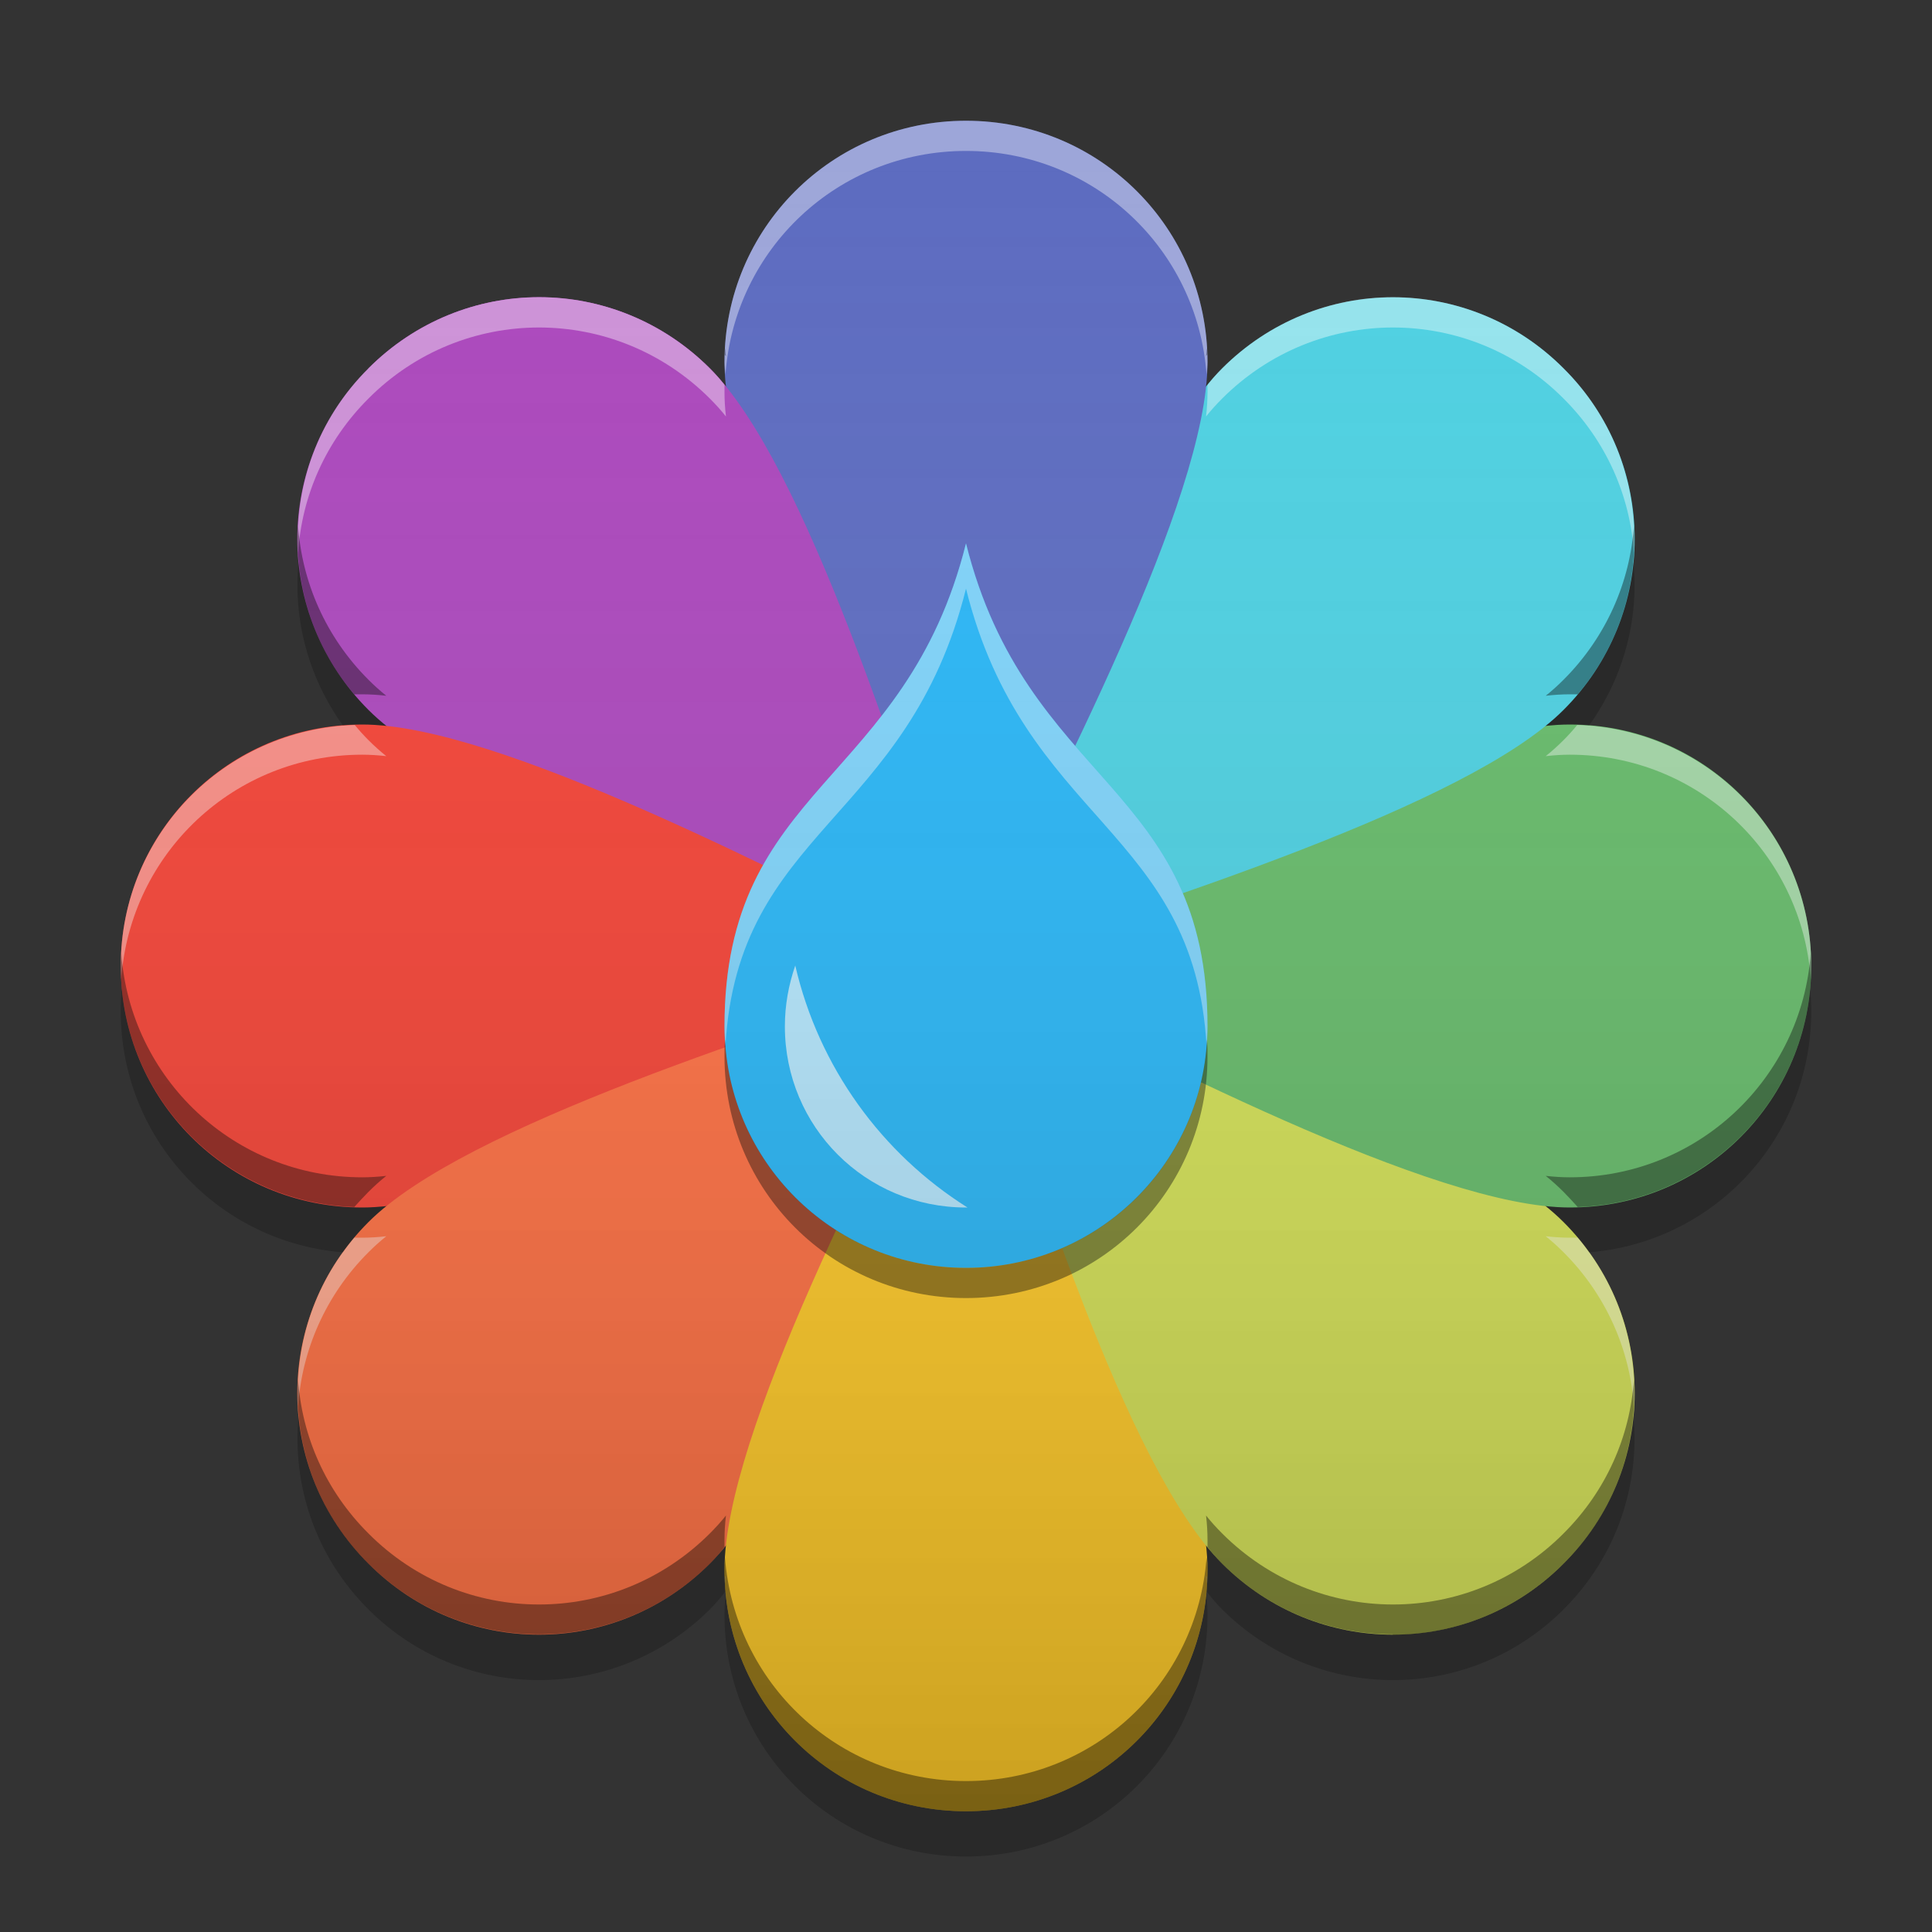 
<svg xmlns="http://www.w3.org/2000/svg" xmlns:xlink="http://www.w3.org/1999/xlink" width="16" height="16" viewBox="0 0 16 16" version="1.1">
<rect x="0" y="0" width="16" height="16" fill="#333333" stroke="none"/>
<defs>
<linearGradient id="linear0" gradientUnits="userSpaceOnUse" x1="32" y1="60" x2="32" y2="4" gradientTransform="matrix(0.25,0,0,0.25,0,0)">
<stop offset="0" style="stop-color:rgb(0%,0%,0%);stop-opacity:0.2;"/>
<stop offset="1" style="stop-color:rgb(100%,100%,100%);stop-opacity:0;"/>
</linearGradient>
</defs>
<g id="surface1">
<path style=" stroke:none;fill-rule:nonzero;fill:rgb(67.059%,27.843%,73.725%);fill-opacity:1;" d="M 3.051 3.051 C 3.832 2.266 5.094 2.266 5.879 3.051 C 6.676 3.848 7.469 6.41 8 8 C 6.41 7.469 3.848 6.676 3.051 5.879 C 2.266 5.094 2.266 3.832 3.051 3.051 Z M 3.051 3.051 "/>
<path style=" stroke:none;fill-rule:nonzero;fill:rgb(95.686%,26.275%,21.176%);fill-opacity:1;" d="M 1 8 C 1 6.891 1.891 6 3 6 C 4.125 6 6.5 7.25 8 8 C 6.5 8.75 4.125 10 3 10 C 1.891 10 1 9.109 1 8 Z M 1 8 "/>
<path style=" stroke:none;fill-rule:nonzero;fill:rgb(100%,43.922%,26.275%);fill-opacity:1;" d="M 3.051 12.949 C 2.266 12.168 2.266 10.906 3.051 10.121 C 3.848 9.324 6.41 8.531 8 8 C 7.469 9.59 6.676 12.152 5.879 12.949 C 5.094 13.734 3.832 13.734 3.051 12.949 Z M 3.051 12.949 "/>
<path style=" stroke:none;fill-rule:nonzero;fill:rgb(100%,79.216%,15.686%);fill-opacity:1;" d="M 8 15 C 6.891 15 6 14.109 6 13 C 6 11.875 7.25 9.5 8 8 C 8.75 9.5 10 11.875 10 13 C 10 14.109 9.109 15 8 15 Z M 8 15 "/>
<path style=" stroke:none;fill-rule:nonzero;fill:rgb(83.137%,88.235%,34.118%);fill-opacity:1;" d="M 12.949 12.949 C 13.734 12.168 13.734 10.906 12.949 10.121 C 12.152 9.324 9.59 8.531 8 8 C 8.531 9.59 9.324 12.152 10.121 12.949 C 10.906 13.734 12.168 13.734 12.949 12.949 Z M 12.949 12.949 "/>
<path style=" stroke:none;fill-rule:nonzero;fill:rgb(40%,73.333%,41.569%);fill-opacity:1;" d="M 15 8 C 15 6.891 14.109 6 13 6 C 11.875 6 9.5 7.25 8 8 C 9.5 8.75 11.875 10 13 10 C 14.109 10 15 9.109 15 8 Z M 15 8 "/>
<path style=" stroke:none;fill-rule:nonzero;fill:rgb(30.196%,81.569%,88.235%);fill-opacity:1;" d="M 12.949 3.051 C 12.168 2.266 10.906 2.266 10.121 3.051 C 9.324 3.848 8.531 6.41 8 8 C 9.59 7.469 12.152 6.676 12.949 5.879 C 13.734 5.094 13.734 3.832 12.949 3.051 Z M 12.949 3.051 "/>
<path style=" stroke:none;fill-rule:nonzero;fill:rgb(36.078%,41.961%,75.294%);fill-opacity:1;" d="M 8 1 C 6.891 1 6 1.891 6 3 C 6 4.125 7.25 6.5 8 8 C 8.75 6.5 10 4.125 10 3 C 10 1.891 9.109 1 8 1 Z M 8 1 "/>
<path style=" stroke:none;fill-rule:nonzero;fill:rgb(67.059%,27.843%,73.725%);fill-opacity:1;" d="M 4.465 2.461 C 3.953 2.461 3.441 2.66 3.051 3.051 L 8 8 C 7.469 6.41 6.676 3.848 5.879 3.051 C 5.488 2.66 4.977 2.461 4.465 2.461 Z M 4.465 2.461 "/>
<path style=" stroke:none;fill-rule:nonzero;fill:rgb(16.078%,71.373%,96.471%);fill-opacity:1;" d="M 6 8.5 C 6 9.609 6.891 10.5 8 10.5 C 9.109 10.5 10 9.609 10 8.5 C 10 6.5 8.5 6.5 8 4.5 C 7.5 6.5 6 6.5 6 8.5 Z M 6 8.5 "/>
<path style=" stroke:none;fill-rule:nonzero;fill:rgb(70.196%,89.804%,98.824%);fill-opacity:1;" d="M 6.586 7.996 C 6.531 8.156 6.5 8.324 6.5 8.5 C 6.5 9.332 7.168 10 8 10 C 8.004 10 8.008 10 8.012 10 C 7.305 9.555 6.781 8.84 6.586 7.996 Z M 6.586 7.996 "/>
<path style=" stroke:none;fill-rule:nonzero;fill:rgb(100%,100%,100%);fill-opacity:0.4;" d="M 8 1 C 6.891 1 6 1.891 6 3 C 6 3.031 6.004 3.066 6.008 3.102 C 6.082 2.062 6.941 1.25 8 1.25 C 9.059 1.25 9.918 2.062 9.992 3.102 C 9.996 3.066 10 3.031 10 3 C 10 1.891 9.109 1 8 1 Z M 4.465 2.461 C 3.953 2.461 3.441 2.66 3.051 3.051 C 2.629 3.469 2.438 4.027 2.469 4.574 C 2.5 4.109 2.695 3.656 3.051 3.301 C 3.832 2.516 5.094 2.516 5.879 3.301 C 5.922 3.344 5.969 3.395 6.012 3.449 C 6.004 3.379 6 3.312 6 3.25 C 6 3.23 6 3.207 6 3.188 C 5.961 3.137 5.918 3.09 5.879 3.051 C 5.488 2.66 4.977 2.461 4.465 2.461 Z M 11.535 2.461 C 11.023 2.461 10.512 2.66 10.121 3.051 C 10.082 3.09 10.039 3.137 10 3.188 C 10 3.207 10 3.23 10 3.25 C 10 3.312 9.996 3.379 9.988 3.449 C 10.031 3.395 10.078 3.344 10.121 3.301 C 10.906 2.516 12.168 2.516 12.949 3.301 C 13.305 3.656 13.5 4.109 13.531 4.574 C 13.562 4.027 13.371 3.469 12.949 3.051 C 12.559 2.66 12.047 2.461 11.535 2.461 Z M 2.938 6.004 C 1.859 6.039 1 6.914 1 8 C 1 8.035 1.004 8.074 1.004 8.109 C 1.078 7.066 1.941 6.25 3 6.25 C 3.062 6.25 3.129 6.254 3.199 6.262 C 3.145 6.219 3.094 6.172 3.051 6.129 C 3.012 6.09 2.973 6.047 2.938 6.004 Z M 13.062 6.004 C 13.027 6.047 12.988 6.09 12.949 6.129 C 12.906 6.172 12.855 6.219 12.801 6.262 C 12.871 6.254 12.938 6.25 13 6.25 C 14.059 6.25 14.922 7.066 14.996 8.109 C 14.996 8.074 15 8.035 15 8 C 15 6.914 14.141 6.039 13.062 6.004 Z M 12.801 10.238 C 12.855 10.281 12.906 10.328 12.949 10.371 C 13.305 10.727 13.5 11.184 13.531 11.645 C 13.559 11.152 13.406 10.652 13.066 10.25 C 13.043 10.25 13.023 10.25 13 10.25 C 12.938 10.25 12.871 10.246 12.801 10.238 Z M 3.199 10.238 C 3.129 10.246 3.062 10.25 3 10.25 C 2.977 10.25 2.957 10.25 2.934 10.25 C 2.594 10.652 2.441 11.152 2.469 11.645 C 2.5 11.184 2.695 10.727 3.051 10.371 C 3.094 10.328 3.145 10.281 3.199 10.238 Z M 6.012 13.051 C 6.008 13.055 6.004 13.059 6.004 13.062 C 6.004 13.082 6.004 13.098 6.008 13.117 C 6.008 13.098 6.008 13.074 6.012 13.051 Z M 9.988 13.051 C 9.992 13.074 9.992 13.098 9.992 13.117 C 9.996 13.098 9.996 13.082 9.996 13.062 C 9.996 13.059 9.992 13.055 9.988 13.051 Z M 9.988 13.051 "/>
<path style=" stroke:none;fill-rule:nonzero;fill:rgb(0%,0%,0%);fill-opacity:0.4;" d="M 8 15 C 6.891 15 6 14.109 6 13 C 6 12.969 6.004 12.934 6.004 12.898 C 6.082 13.938 6.941 14.75 8 14.75 C 9.059 14.75 9.918 13.938 9.992 12.898 C 9.996 12.934 10 12.969 10 13 C 10 14.109 9.109 15 8 15 Z M 4.465 13.535 C 3.953 13.535 3.441 13.34 3.051 12.949 C 2.629 12.531 2.438 11.973 2.469 11.426 C 2.5 11.891 2.695 12.344 3.051 12.699 C 3.832 13.484 5.094 13.484 5.879 12.699 C 5.922 12.656 5.969 12.605 6.012 12.551 C 6.004 12.621 6 12.688 6 12.75 C 6 12.77 6 12.793 6 12.812 C 5.961 12.863 5.918 12.91 5.879 12.949 C 5.488 13.34 4.977 13.535 4.465 13.535 Z M 11.535 13.535 C 11.023 13.535 10.512 13.34 10.121 12.949 C 10.082 12.91 10.039 12.863 10 12.812 C 10 12.793 10 12.77 10 12.75 C 10 12.688 9.996 12.621 9.988 12.551 C 10.031 12.605 10.078 12.656 10.121 12.699 C 10.906 13.484 12.168 13.484 12.949 12.699 C 13.305 12.344 13.5 11.891 13.531 11.426 C 13.562 11.973 13.371 12.531 12.949 12.949 C 12.559 13.34 12.047 13.539 11.535 13.539 Z M 2.938 9.996 C 1.859 9.961 1 9.086 1 8 C 1 7.965 1.004 7.926 1.004 7.891 C 1.078 8.934 1.941 9.75 3 9.75 C 3.062 9.75 3.129 9.746 3.199 9.738 C 3.145 9.781 3.094 9.828 3.051 9.871 C 3.012 9.91 2.973 9.953 2.934 9.996 Z M 13.066 9.996 C 13.027 9.953 12.988 9.91 12.949 9.871 C 12.906 9.828 12.855 9.781 12.801 9.738 C 12.871 9.746 12.938 9.75 13 9.75 C 14.059 9.75 14.922 8.934 14.996 7.891 C 14.996 7.926 15 7.965 15 8 C 15 9.086 14.141 9.961 13.066 9.996 Z M 12.801 5.762 C 12.855 5.719 12.906 5.672 12.949 5.629 C 13.305 5.273 13.5 4.816 13.531 4.355 C 13.559 4.848 13.406 5.348 13.066 5.75 C 13.043 5.75 13.023 5.75 13 5.75 C 12.938 5.75 12.871 5.754 12.801 5.762 Z M 3.199 5.762 C 3.129 5.754 3.062 5.75 3 5.75 C 2.977 5.75 2.957 5.75 2.934 5.75 C 2.594 5.352 2.441 4.848 2.469 4.355 C 2.5 4.816 2.695 5.273 3.051 5.629 C 3.094 5.672 3.145 5.719 3.199 5.762 Z M 6.012 2.949 C 6.008 2.945 6.004 2.941 6.004 2.938 C 6.004 2.918 6.004 2.902 6.008 2.883 C 6.008 2.902 6.008 2.926 6.012 2.949 Z M 9.988 2.949 C 9.992 2.926 9.992 2.902 9.992 2.883 C 9.996 2.902 9.996 2.918 9.996 2.938 C 9.992 2.941 9.992 2.945 9.988 2.949 Z M 9.988 2.949 "/>
<path style=" stroke:none;fill-rule:nonzero;fill:rgb(100%,100%,100%);fill-opacity:0.4;" d="M 8 4.5 C 7.5 6.5 6 6.5 6 8.5 C 6 8.555 6.004 8.609 6.008 8.66 C 6.109 6.871 7.52 6.801 8 4.875 C 8.48 6.801 9.891 6.871 9.992 8.66 C 9.996 8.609 10 8.555 10 8.5 C 10 6.5 8.5 6.5 8 4.5 Z M 8 4.5 "/>
<path style=" stroke:none;fill-rule:nonzero;fill:rgb(0%,0%,0%);fill-opacity:0.4;" d="M 6.004 8.609 C 6 8.656 6 8.703 6 8.75 C 6 9.859 6.891 10.75 8 10.75 C 9.109 10.75 10 9.859 10 8.75 C 10 8.703 10 8.656 9.996 8.609 C 9.941 9.664 9.07 10.5 8 10.5 C 6.93 10.5 6.059 9.664 6.004 8.609 Z M 6.004 8.609 "/>
<path style=" stroke:none;fill-rule:nonzero;fill:rgb(0%,0%,0%);fill-opacity:0.2;" d="M 6.008 3.176 C 6.008 3.184 6.008 3.188 6.008 3.195 C 6.008 3.195 6.012 3.199 6.012 3.199 C 6.012 3.191 6.012 3.184 6.008 3.176 Z M 9.992 3.176 C 9.988 3.184 9.988 3.191 9.988 3.199 C 9.988 3.199 9.992 3.195 9.992 3.195 C 9.992 3.188 9.992 3.184 9.992 3.176 Z M 2.473 4.652 C 2.426 5.125 2.551 5.605 2.84 6.008 C 2.891 6.004 2.945 6 3 6 C 3.062 6 3.129 6.004 3.199 6.012 C 3.145 5.969 3.094 5.922 3.051 5.879 C 2.707 5.535 2.516 5.102 2.473 4.652 Z M 13.527 4.652 C 13.484 5.102 13.293 5.535 12.949 5.879 C 12.906 5.922 12.855 5.969 12.801 6.012 C 12.871 6.004 12.938 6 13 6 C 13.055 6 13.109 6.004 13.16 6.008 C 13.449 5.605 13.574 5.125 13.527 4.652 Z M 1.008 8.188 C 1.004 8.25 1 8.312 1 8.375 C 1 9.43 1.809 10.289 2.84 10.371 C 2.902 10.281 2.973 10.199 3.051 10.121 C 3.094 10.078 3.145 10.031 3.199 9.988 C 3.129 9.996 3.062 10 3 10 C 1.957 10 1.102 9.207 1.008 8.188 Z M 14.992 8.188 C 14.898 9.207 14.043 10 13 10 C 12.938 10 12.871 9.996 12.801 9.988 C 12.855 10.031 12.906 10.078 12.949 10.121 C 13.027 10.199 13.098 10.281 13.16 10.371 C 14.191 10.289 15 9.43 15 8.375 C 15 8.312 14.996 8.25 14.992 8.188 Z M 2.473 11.723 C 2.418 12.297 2.609 12.887 3.051 13.328 C 3.832 14.109 5.094 14.109 5.879 13.328 C 5.922 13.285 5.965 13.234 6.008 13.18 C 6.004 13.121 6 13.062 6 13 C 6 12.938 6.004 12.871 6.012 12.801 C 5.969 12.855 5.922 12.906 5.879 12.949 C 5.094 13.734 3.832 13.734 3.051 12.949 C 2.707 12.605 2.516 12.172 2.473 11.723 Z M 13.527 11.723 C 13.484 12.172 13.293 12.605 12.949 12.949 C 12.168 13.734 10.906 13.734 10.121 12.949 C 10.078 12.906 10.031 12.855 9.988 12.801 C 9.996 12.871 10 12.938 10 13 C 10 13.062 9.996 13.121 9.992 13.18 C 10.035 13.234 10.078 13.285 10.121 13.328 C 10.906 14.109 12.168 14.109 12.949 13.328 C 13.391 12.887 13.582 12.297 13.527 11.723 Z M 6.008 13.199 C 6.004 13.262 6 13.32 6 13.375 C 6 14.484 6.891 15.375 8 15.375 C 9.109 15.375 10 14.484 10 13.375 C 10 13.32 9.996 13.262 9.992 13.199 C 9.891 14.215 9.039 15 8 15 C 6.961 15 6.109 14.215 6.008 13.199 Z M 6.008 13.199 "/>
<path style=" stroke:none;fill-rule:nonzero;fill:url(#linear0);" d="M 8 1 C 6.891 1 6 1.891 6 3 C 6 3.062 6.004 3.129 6.012 3.199 C 5.969 3.145 5.922 3.094 5.879 3.051 C 5.094 2.266 3.832 2.266 3.051 3.051 C 2.266 3.832 2.266 5.094 3.051 5.879 C 3.094 5.922 3.145 5.969 3.199 6.012 C 3.129 6.004 3.062 6 3 6 C 1.891 6 1 6.891 1 8 C 1 9.109 1.891 10 3 10 C 3.062 10 3.129 9.996 3.199 9.988 C 3.145 10.031 3.094 10.078 3.051 10.121 C 2.266 10.906 2.266 12.168 3.051 12.949 C 3.832 13.734 5.094 13.734 5.879 12.949 C 5.922 12.906 5.969 12.855 6.012 12.801 C 6.004 12.871 6 12.938 6 13 C 6 14.109 6.891 15 8 15 C 9.109 15 10 14.109 10 13 C 10 12.938 9.996 12.871 9.988 12.801 C 10.031 12.855 10.078 12.906 10.121 12.949 C 10.906 13.734 12.168 13.734 12.949 12.949 C 13.734 12.168 13.734 10.906 12.949 10.121 C 12.906 10.078 12.855 10.031 12.801 9.988 C 12.871 9.996 12.938 10 13 10 C 14.109 10 15 9.109 15 8 C 15 6.891 14.109 6 13 6 C 12.938 6 12.871 6.004 12.801 6.012 C 12.855 5.969 12.906 5.922 12.949 5.879 C 13.734 5.094 13.734 3.832 12.949 3.051 C 12.168 2.266 10.906 2.266 10.121 3.051 C 10.078 3.094 10.031 3.145 9.988 3.199 C 9.996 3.129 10 3.062 10 3 C 10 1.891 9.109 1 8 1 Z M 8 1 "/>
</g>
</svg>
